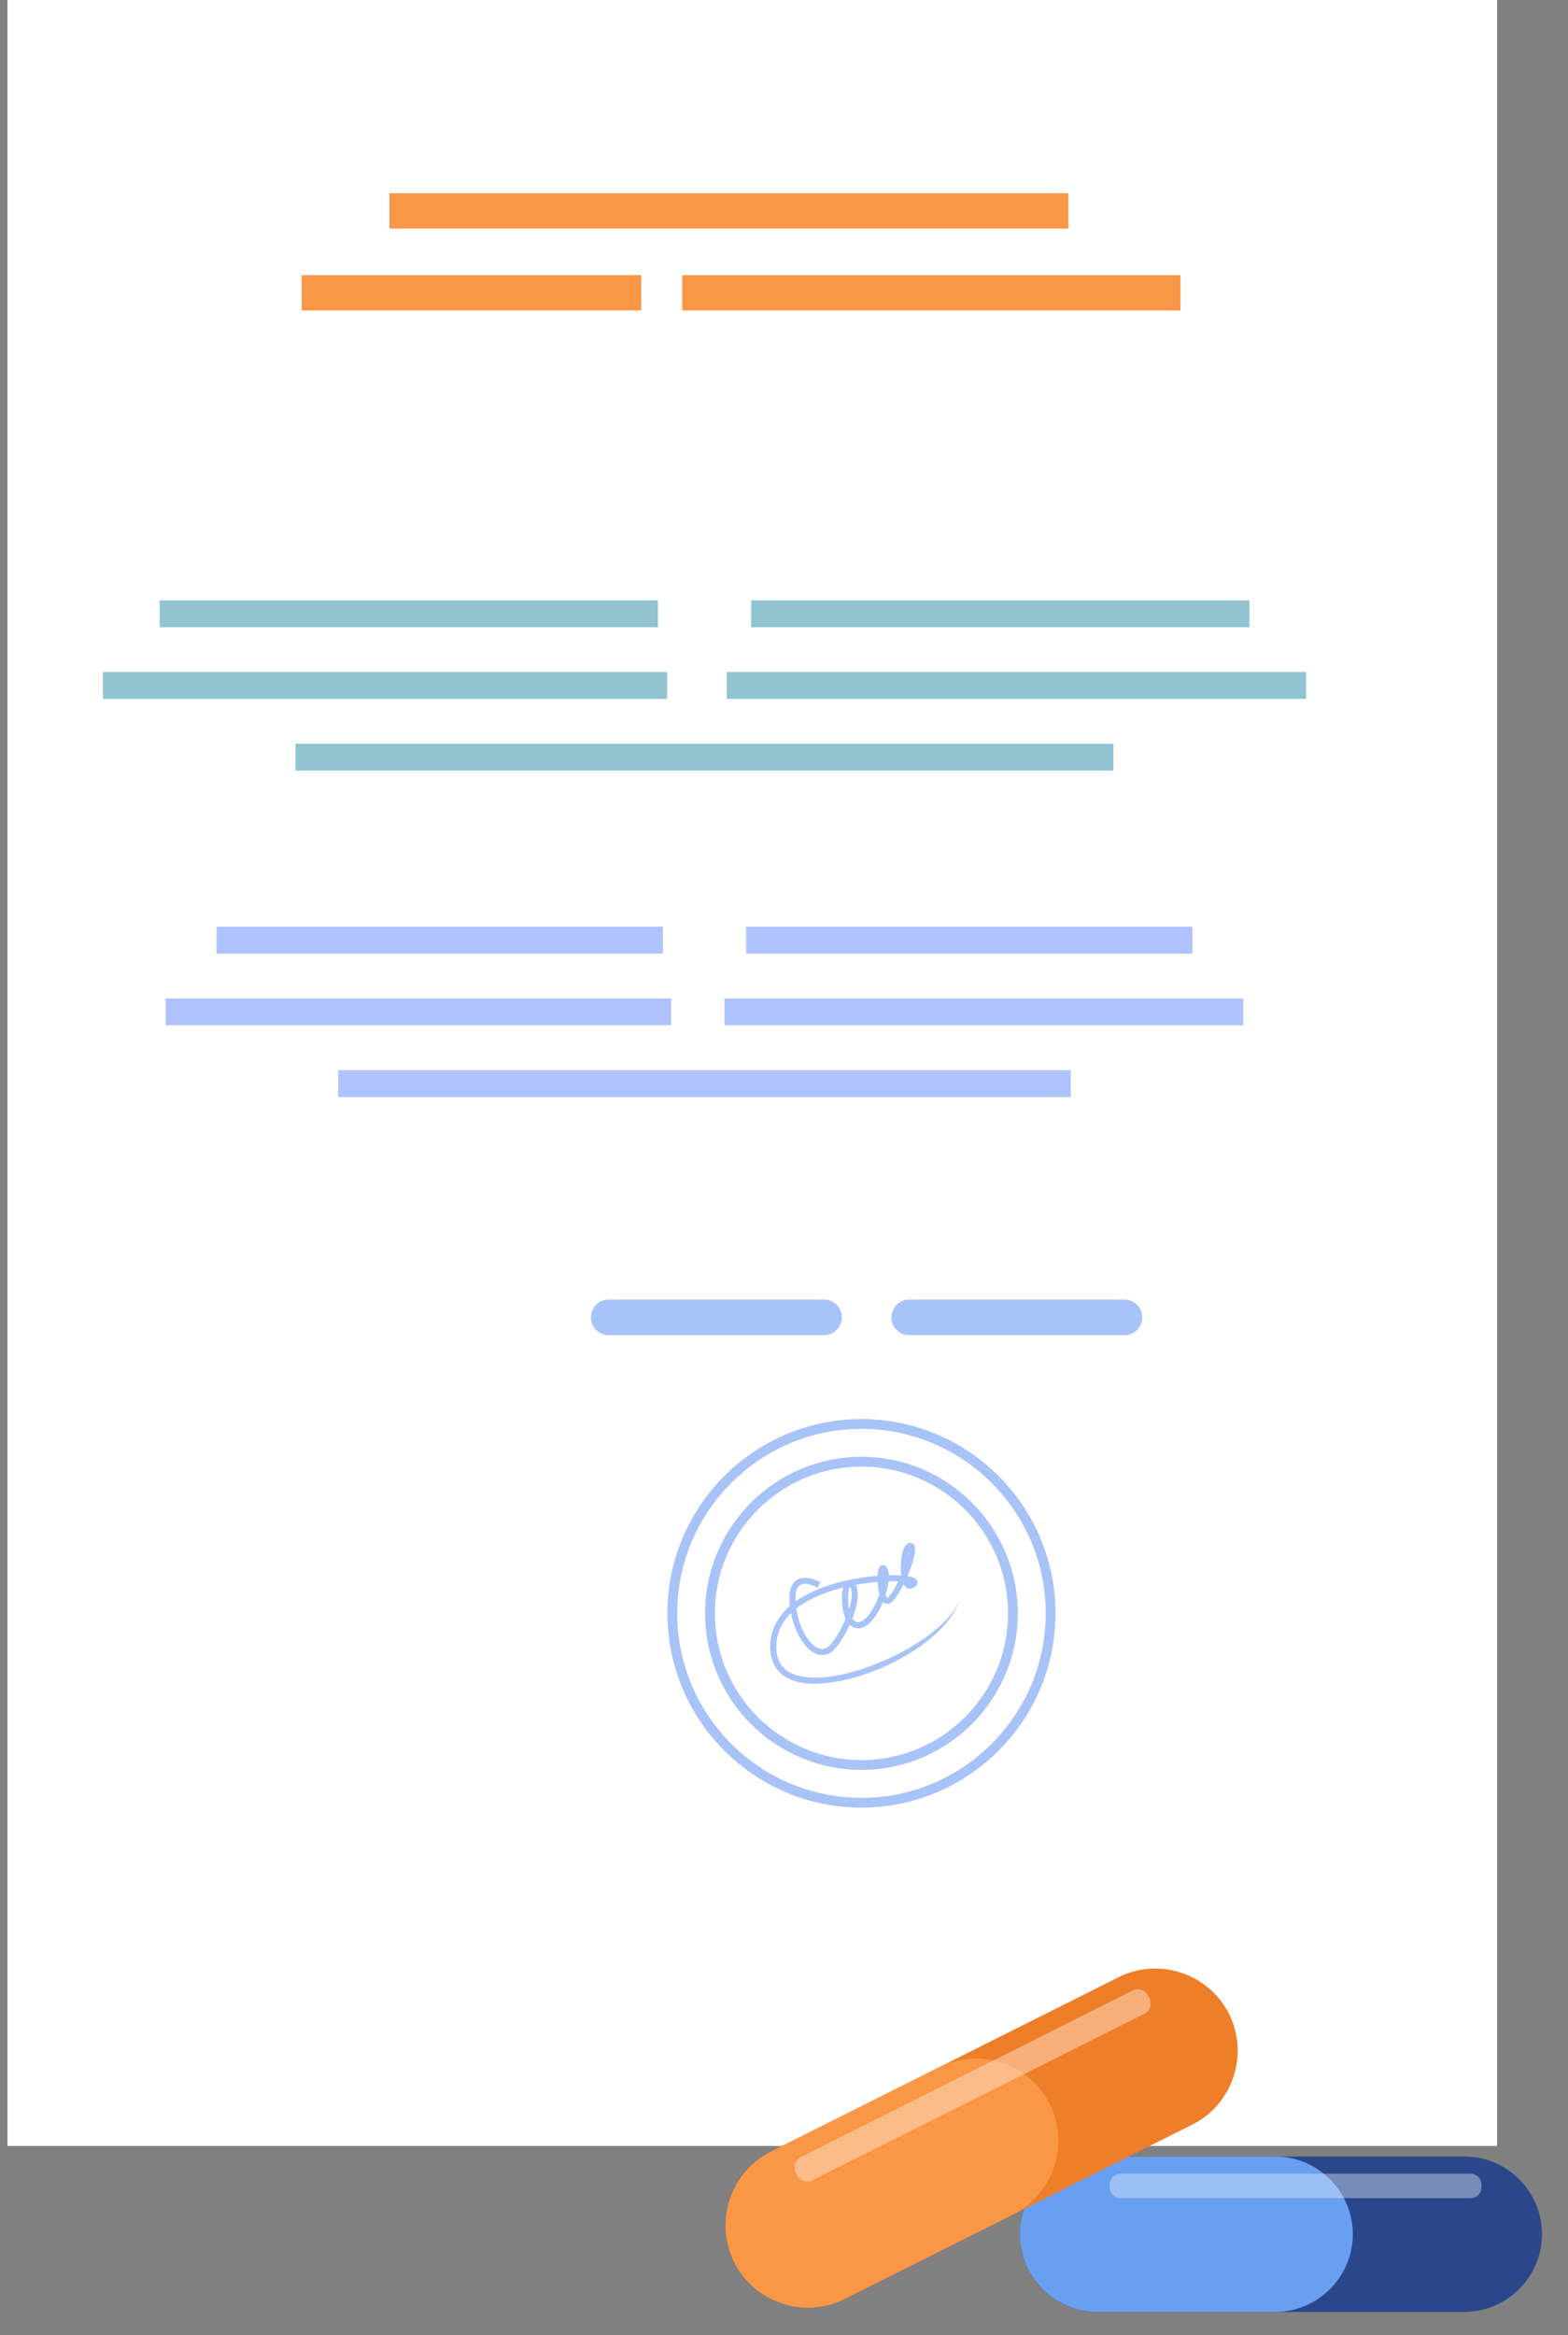 <svg width="45" height="67" viewBox="0 0 45 67" fill="none" xmlns="http://www.w3.org/2000/svg">
<rect x="0" y="0" width="45" height="67" fill="#808080" stroke="none"/>
<path d="M42.965 0H0.214V61.572H42.965V0Z" fill="white"/>
<path d="M30.663 5.545H11.177V6.557H30.663V5.545Z" fill="#F99746"/>
<path d="M18.402 7.895H8.659V8.907H18.402V7.895Z" fill="#F99746"/>
<path d="M33.877 7.895H19.577V8.907H33.877V7.895Z" fill="#F99746"/>
<path d="M30.73 30.705H9.707V31.476H30.73V30.705Z" fill="#AEC3FF"/>
<path d="M35.679 28.648H20.793V29.418H35.679V28.648Z" fill="#AEC3FF"/>
<path d="M19.259 28.648H4.757V29.418H19.259V28.648Z" fill="#AEC3FF"/>
<path d="M34.222 26.59H21.415V27.361H34.222V26.59Z" fill="#AEC3FF"/>
<path d="M19.022 26.59H6.215V27.361H19.022V26.59Z" fill="#AEC3FF"/>
<path d="M23.65 38.308H17.468C17.188 38.308 16.958 38.078 16.958 37.798C16.958 37.517 17.188 37.287 17.468 37.287H23.65C23.93 37.287 24.16 37.517 24.16 37.798C24.159 38.079 23.93 38.308 23.65 38.308Z" fill="#A8C3F7"/>
<path d="M32.273 38.309H26.091C25.811 38.309 25.581 38.079 25.581 37.798C25.581 37.517 25.811 37.287 26.091 37.287H32.273C32.553 37.287 32.783 37.517 32.783 37.798C32.783 38.079 32.553 38.309 32.273 38.309Z" fill="#A8C3F7"/>
<path d="M24.723 51.864C21.652 51.864 19.154 49.364 19.154 46.29C19.154 43.216 21.652 40.716 24.723 40.716C27.794 40.716 30.292 43.216 30.292 46.29C30.292 49.364 27.793 51.864 24.723 51.864ZM24.723 40.998C21.807 40.998 19.435 43.372 19.435 46.291C19.435 49.209 21.807 51.584 24.723 51.584C27.639 51.584 30.011 49.209 30.011 46.291C30.011 43.372 27.639 40.998 24.723 40.998Z" fill="#A8C3F7"/>
<path d="M24.723 50.782C22.248 50.782 20.235 48.767 20.235 46.29C20.235 43.813 22.248 41.798 24.723 41.798C27.198 41.798 29.21 43.813 29.21 46.29C29.21 48.767 27.197 50.782 24.723 50.782ZM24.723 42.08C22.403 42.08 20.516 43.969 20.516 46.291C20.516 48.612 22.403 50.501 24.723 50.501C27.043 50.501 28.93 48.612 28.93 46.291C28.93 43.969 27.043 42.08 24.723 42.08Z" fill="#A8C3F7"/>
<path d="M24.782 48.053C24.2 48.242 23.631 48.341 23.184 48.303C22.503 48.246 22.118 47.889 22.104 47.297C22.091 46.826 22.286 46.415 22.668 46.082C22.665 46.049 22.662 46.018 22.659 45.985C22.634 45.654 22.705 45.434 22.869 45.331C23.135 45.165 23.531 45.392 23.547 45.402L23.459 45.553C23.37 45.501 23.107 45.388 22.962 45.479C22.836 45.558 22.821 45.775 22.832 45.951C23.143 45.725 23.549 45.542 24.044 45.408C24.41 45.309 24.817 45.243 25.185 45.213C25.187 45.172 25.191 45.135 25.195 45.104C25.208 45.023 25.236 44.928 25.316 44.909C25.346 44.902 25.404 44.903 25.457 44.982C25.491 45.033 25.508 45.107 25.511 45.195C25.638 45.193 25.756 45.195 25.86 45.202C25.861 45.2 25.862 45.197 25.863 45.195C25.837 44.988 25.855 44.743 25.89 44.585C25.934 44.382 26.007 44.279 26.109 44.269C26.17 44.264 26.223 44.297 26.247 44.355C26.305 44.492 26.198 44.864 26.043 45.22C26.043 45.221 26.043 45.222 26.043 45.222C26.188 45.247 26.287 45.287 26.318 45.343C26.342 45.386 26.345 45.45 26.283 45.508C26.166 45.616 26.072 45.589 26.027 45.563C25.989 45.541 25.958 45.504 25.933 45.456C25.816 45.688 25.689 45.886 25.588 45.97C25.496 46.047 25.415 46.016 25.385 45.999C25.369 45.991 25.355 45.978 25.34 45.964C25.301 46.061 25.256 46.155 25.207 46.24C25.024 46.562 24.817 46.727 24.611 46.718C24.526 46.714 24.451 46.68 24.387 46.619C24.273 46.867 24.129 47.103 23.986 47.28C23.84 47.459 23.655 47.525 23.463 47.465C23.123 47.359 22.816 46.867 22.701 46.285C22.411 46.569 22.27 46.905 22.279 47.291C22.292 47.796 22.602 48.078 23.199 48.127C24.708 48.253 27.352 46.85 27.552 45.817C27.388 46.658 26.133 47.614 24.782 48.053ZM22.853 46.151C22.945 46.766 23.252 47.218 23.513 47.299C23.636 47.338 23.749 47.294 23.848 47.17C24.018 46.961 24.165 46.702 24.27 46.449C24.24 46.384 24.216 46.308 24.197 46.221C24.155 46.018 24.148 45.74 24.198 45.55C23.916 45.619 23.634 45.713 23.373 45.837C23.172 45.931 22.998 46.036 22.853 46.151ZM24.463 46.438C24.501 46.496 24.551 46.54 24.617 46.544C24.75 46.549 24.909 46.408 25.054 46.154C25.13 46.022 25.189 45.881 25.235 45.746C25.206 45.636 25.19 45.508 25.185 45.39C24.991 45.406 24.78 45.432 24.562 45.472C24.675 45.693 24.609 46.066 24.463 46.438ZM25.417 45.749C25.444 45.831 25.468 45.848 25.468 45.848C25.566 45.763 25.678 45.581 25.78 45.373C25.697 45.37 25.603 45.37 25.501 45.373C25.487 45.49 25.458 45.619 25.417 45.749ZM24.39 45.524C24.345 45.617 24.313 45.914 24.367 46.179C24.455 45.889 24.473 45.638 24.39 45.524ZM26.113 45.412C26.113 45.413 26.113 45.412 26.113 45.412C26.113 45.413 26.113 45.413 26.113 45.412ZM26.087 44.513C26.072 44.558 26.057 44.621 26.045 44.696C26.066 44.625 26.08 44.561 26.087 44.513Z" fill="#A8C3F7"/>
<path d="M31.955 21.339H8.481V22.11H31.955V21.339Z" fill="#92C3D1"/>
<path d="M37.482 19.282H20.859V20.053H37.482V19.282Z" fill="#92C3D1"/>
<path d="M19.147 19.282H2.954V20.053H19.147V19.282Z" fill="#92C3D1"/>
<path d="M35.855 17.225H21.555V17.996H35.855V17.225Z" fill="#92C3D1"/>
<path d="M18.882 17.225H4.582V17.996H18.882V17.225Z" fill="#92C3D1"/>
<path d="M44.253 64.103C44.253 64.717 44.002 65.274 43.598 65.678C43.194 66.083 42.637 66.334 42.024 66.334H31.499C30.274 66.334 29.271 65.33 29.271 64.103C29.271 63.49 29.522 62.933 29.925 62.529C30.33 62.125 30.887 61.874 31.499 61.874H42.024C43.25 61.873 44.253 62.877 44.253 64.103Z" fill="#2B478B"/>
<path d="M38.824 64.103C38.824 64.717 38.573 65.274 38.169 65.678C37.765 66.083 37.208 66.334 36.595 66.334H31.499C30.274 66.334 29.271 65.33 29.271 64.103C29.271 63.49 29.522 62.933 29.925 62.529C30.33 62.125 30.887 61.874 31.499 61.874H36.595C37.821 61.873 38.824 62.877 38.824 64.103Z" fill="#699FF0"/>
<path opacity="0.4" d="M42.202 63.071H32.162C31.988 63.071 31.847 62.929 31.847 62.755V62.684C31.847 62.51 31.989 62.368 32.162 62.368H42.202C42.376 62.368 42.517 62.51 42.517 62.684V62.755C42.518 62.929 42.376 63.071 42.202 63.071Z" fill="#E9F3FE"/>
<path d="M35.272 57.785C35.563 58.367 35.589 59.014 35.398 59.589C35.208 60.165 34.799 60.667 34.218 60.959L24.241 65.963C23.079 66.545 21.652 66.071 21.07 64.908C20.779 64.326 20.753 63.679 20.944 63.104C21.135 62.529 21.543 62.026 22.124 61.735L32.1 56.731C33.263 56.148 34.69 56.623 35.272 57.785Z" fill="#EF7E29"/>
<path d="M30.125 60.366C30.416 60.947 30.443 61.594 30.253 62.17C30.062 62.745 29.653 63.248 29.072 63.54L24.241 65.963C23.08 66.545 21.653 66.07 21.071 64.908C20.78 64.326 20.753 63.679 20.944 63.104C21.136 62.529 21.544 62.026 22.125 61.735L26.956 59.312C28.116 58.729 29.543 59.203 30.125 60.366Z" fill="#F99746"/>
<path opacity="0.5" d="M32.838 57.782L23.322 62.555C23.157 62.638 22.955 62.571 22.872 62.405L22.839 62.337C22.756 62.173 22.823 61.97 22.988 61.888L32.505 57.114C32.669 57.032 32.871 57.099 32.954 57.264L32.987 57.332C33.07 57.496 33.003 57.699 32.838 57.782Z" fill="#FFE2CC"/>
</svg>
